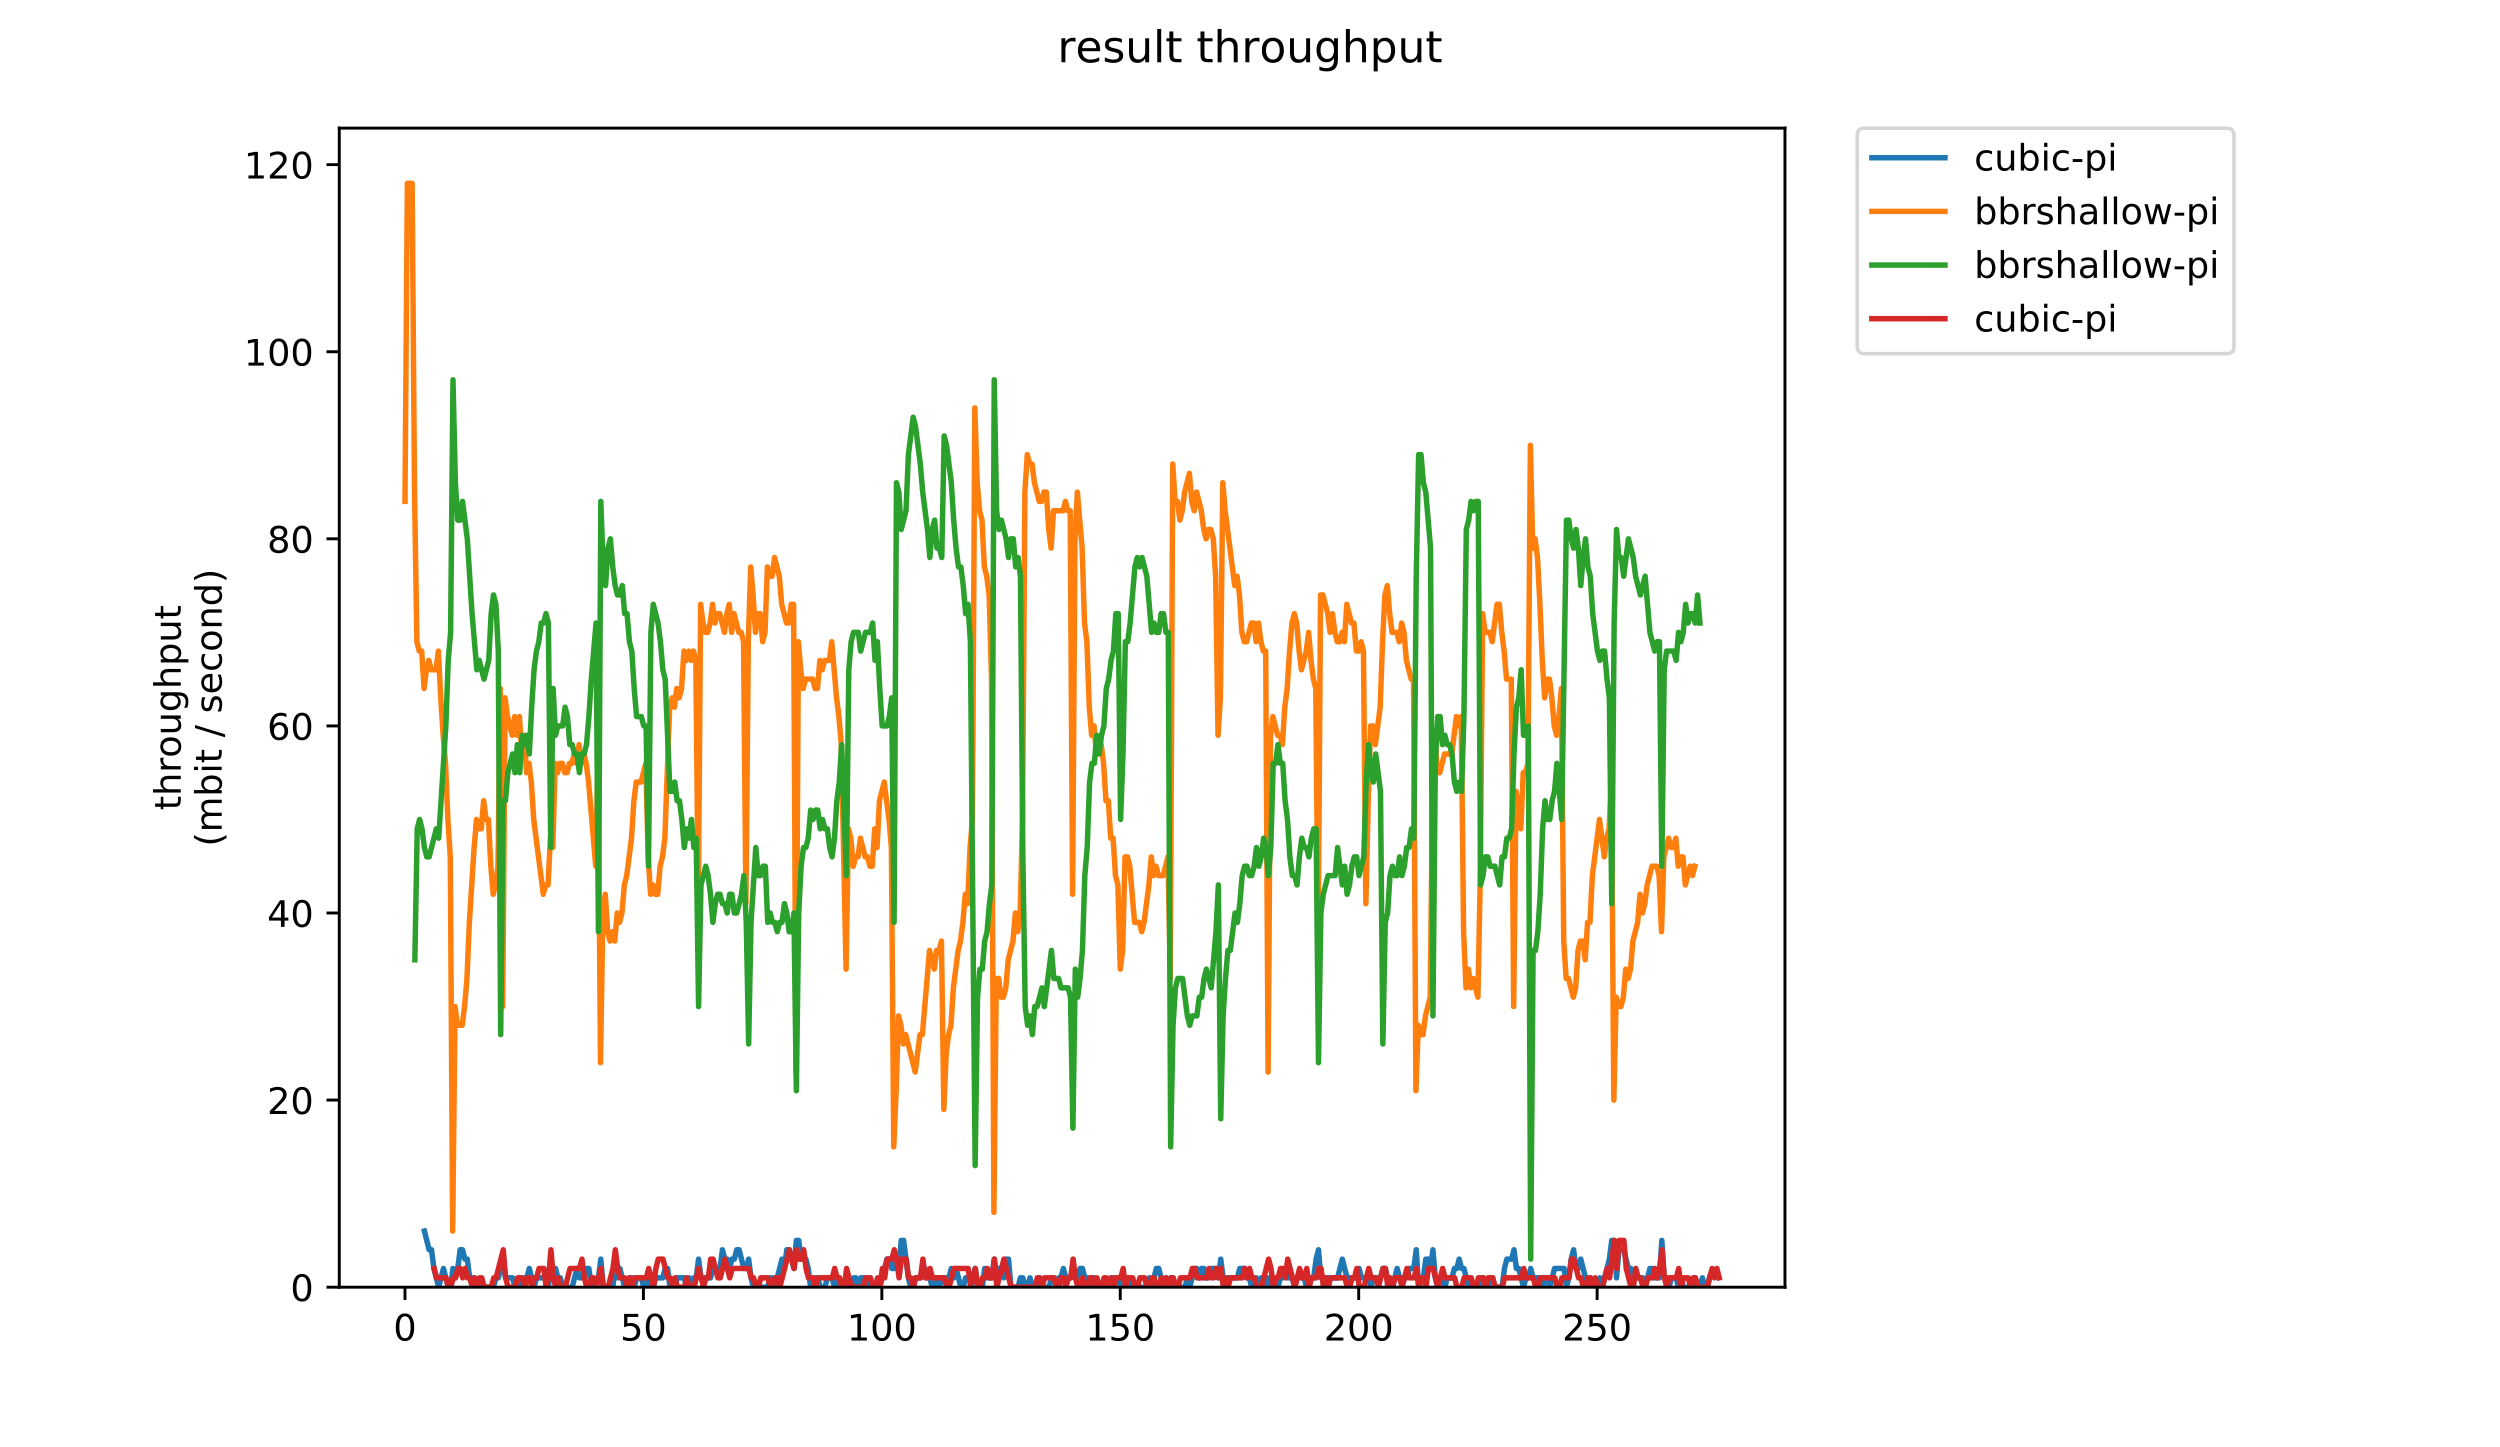 <?xml version="1.0" encoding="utf-8" standalone="no"?>
<!DOCTYPE svg PUBLIC "-//W3C//DTD SVG 1.1//EN"
  "http://www.w3.org/Graphics/SVG/1.1/DTD/svg11.dtd">
<!-- Created with matplotlib (https://matplotlib.org/) -->
<svg height="396pt" version="1.1" viewBox="0 0 684 396" width="684pt" xmlns="http://www.w3.org/2000/svg" xmlns:xlink="http://www.w3.org/1999/xlink">
 <defs>
  <style type="text/css">
*{stroke-linecap:butt;stroke-linejoin:round;}
  </style>
 </defs>
 <g id="figure_1">
  <g id="patch_1">
   <path d="M 0 396 
L 684 396 
L 684 0 
L 0 0 
z
" style="fill:#ffffff;"/>
  </g>
  <g id="axes_1">
   <g id="patch_2">
    <path d="M 92.824 352.174 
L 488.365 352.174 
L 488.365 35.062 
L 92.824 35.062 
z
" style="fill:#ffffff;"/>
   </g>
   <g id="matplotlib.axis_1">
    <g id="xtick_1">
     <g id="line2d_1">
      <defs>
       <path d="M 0 0 
L 0 3.5 
" id="meefd3a8f51" style="stroke:#000000;stroke-width:0.8;"/>
      </defs>
      <g>
       <use style="stroke:#000000;stroke-width:0.8;" x="110.803" xlink:href="#meefd3a8f51" y="352.174"/>
      </g>
     </g>
     <g id="text_1">
      <!-- 0 -->
      <defs>
       <path d="M 31.781 66.406 
Q 24.172 66.406 20.328 58.906 
Q 16.5 51.422 16.5 36.375 
Q 16.5 21.391 20.328 13.891 
Q 24.172 6.391 31.781 6.391 
Q 39.453 6.391 43.281 13.891 
Q 47.125 21.391 47.125 36.375 
Q 47.125 51.422 43.281 58.906 
Q 39.453 66.406 31.781 66.406 
z
M 31.781 74.219 
Q 44.047 74.219 50.516 64.516 
Q 56.984 54.828 56.984 36.375 
Q 56.984 17.969 50.516 8.266 
Q 44.047 -1.422 31.781 -1.422 
Q 19.531 -1.422 13.062 8.266 
Q 6.594 17.969 6.594 36.375 
Q 6.594 54.828 13.062 64.516 
Q 19.531 74.219 31.781 74.219 
z
" id="DejaVuSans-48"/>
      </defs>
      <g transform="translate(107.622 366.773)scale(0.1 -0.1)">
       <use xlink:href="#DejaVuSans-48"/>
      </g>
     </g>
    </g>
    <g id="xtick_2">
     <g id="line2d_2">
      <g>
       <use style="stroke:#000000;stroke-width:0.8;" x="176.037" xlink:href="#meefd3a8f51" y="352.174"/>
      </g>
     </g>
     <g id="text_2">
      <!-- 50 -->
      <defs>
       <path d="M 10.797 72.906 
L 49.516 72.906 
L 49.516 64.594 
L 19.828 64.594 
L 19.828 46.734 
Q 21.969 47.469 24.109 47.828 
Q 26.266 48.188 28.422 48.188 
Q 40.625 48.188 47.75 41.5 
Q 54.891 34.812 54.891 23.391 
Q 54.891 11.625 47.562 5.094 
Q 40.234 -1.422 26.906 -1.422 
Q 22.312 -1.422 17.547 -0.641 
Q 12.797 0.141 7.719 1.703 
L 7.719 11.625 
Q 12.109 9.234 16.797 8.062 
Q 21.484 6.891 26.703 6.891 
Q 35.156 6.891 40.078 11.328 
Q 45.016 15.766 45.016 23.391 
Q 45.016 31 40.078 35.438 
Q 35.156 39.891 26.703 39.891 
Q 22.75 39.891 18.812 39.016 
Q 14.891 38.141 10.797 36.281 
z
" id="DejaVuSans-53"/>
      </defs>
      <g transform="translate(169.675 366.773)scale(0.1 -0.1)">
       <use xlink:href="#DejaVuSans-53"/>
       <use x="63.623" xlink:href="#DejaVuSans-48"/>
      </g>
     </g>
    </g>
    <g id="xtick_3">
     <g id="line2d_3">
      <g>
       <use style="stroke:#000000;stroke-width:0.8;" x="241.271" xlink:href="#meefd3a8f51" y="352.174"/>
      </g>
     </g>
     <g id="text_3">
      <!-- 100 -->
      <defs>
       <path d="M 12.406 8.297 
L 28.516 8.297 
L 28.516 63.922 
L 10.984 60.406 
L 10.984 69.391 
L 28.422 72.906 
L 38.281 72.906 
L 38.281 8.297 
L 54.391 8.297 
L 54.391 0 
L 12.406 0 
z
" id="DejaVuSans-49"/>
      </defs>
      <g transform="translate(231.727 366.773)scale(0.1 -0.1)">
       <use xlink:href="#DejaVuSans-49"/>
       <use x="63.623" xlink:href="#DejaVuSans-48"/>
       <use x="127.246" xlink:href="#DejaVuSans-48"/>
      </g>
     </g>
    </g>
    <g id="xtick_4">
     <g id="line2d_4">
      <g>
       <use style="stroke:#000000;stroke-width:0.8;" x="306.505" xlink:href="#meefd3a8f51" y="352.174"/>
      </g>
     </g>
     <g id="text_4">
      <!-- 150 -->
      <g transform="translate(296.961 366.773)scale(0.1 -0.1)">
       <use xlink:href="#DejaVuSans-49"/>
       <use x="63.623" xlink:href="#DejaVuSans-53"/>
       <use x="127.246" xlink:href="#DejaVuSans-48"/>
      </g>
     </g>
    </g>
    <g id="xtick_5">
     <g id="line2d_5">
      <g>
       <use style="stroke:#000000;stroke-width:0.8;" x="371.739" xlink:href="#meefd3a8f51" y="352.174"/>
      </g>
     </g>
     <g id="text_5">
      <!-- 200 -->
      <defs>
       <path d="M 19.188 8.297 
L 53.609 8.297 
L 53.609 0 
L 7.328 0 
L 7.328 8.297 
Q 12.938 14.109 22.625 23.891 
Q 32.328 33.688 34.812 36.531 
Q 39.547 41.844 41.422 45.531 
Q 43.312 49.219 43.312 52.781 
Q 43.312 58.594 39.234 62.25 
Q 35.156 65.922 28.609 65.922 
Q 23.969 65.922 18.812 64.312 
Q 13.672 62.703 7.812 59.422 
L 7.812 69.391 
Q 13.766 71.781 18.938 73 
Q 24.125 74.219 28.422 74.219 
Q 39.75 74.219 46.484 68.547 
Q 53.219 62.891 53.219 53.422 
Q 53.219 48.922 51.531 44.891 
Q 49.859 40.875 45.406 35.406 
Q 44.188 33.984 37.641 27.219 
Q 31.109 20.453 19.188 8.297 
z
" id="DejaVuSans-50"/>
      </defs>
      <g transform="translate(362.195 366.773)scale(0.1 -0.1)">
       <use xlink:href="#DejaVuSans-50"/>
       <use x="63.623" xlink:href="#DejaVuSans-48"/>
       <use x="127.246" xlink:href="#DejaVuSans-48"/>
      </g>
     </g>
    </g>
    <g id="xtick_6">
     <g id="line2d_6">
      <g>
       <use style="stroke:#000000;stroke-width:0.8;" x="436.973" xlink:href="#meefd3a8f51" y="352.174"/>
      </g>
     </g>
     <g id="text_6">
      <!-- 250 -->
      <g transform="translate(427.43 366.773)scale(0.1 -0.1)">
       <use xlink:href="#DejaVuSans-50"/>
       <use x="63.623" xlink:href="#DejaVuSans-53"/>
       <use x="127.246" xlink:href="#DejaVuSans-48"/>
      </g>
     </g>
    </g>
   </g>
   <g id="matplotlib.axis_2">
    <g id="ytick_1">
     <g id="line2d_7">
      <defs>
       <path d="M 0 0 
L -3.5 0 
" id="m63b29eaf2a" style="stroke:#000000;stroke-width:0.8;"/>
      </defs>
      <g>
       <use style="stroke:#000000;stroke-width:0.8;" x="92.824" xlink:href="#m63b29eaf2a" y="352.174"/>
      </g>
     </g>
     <g id="text_7">
      <!-- 0 -->
      <g transform="translate(79.461 355.973)scale(0.1 -0.1)">
       <use xlink:href="#DejaVuSans-48"/>
      </g>
     </g>
    </g>
    <g id="ytick_2">
     <g id="line2d_8">
      <g>
       <use style="stroke:#000000;stroke-width:0.8;" x="92.824" xlink:href="#m63b29eaf2a" y="300.986"/>
      </g>
     </g>
     <g id="text_8">
      <!-- 20 -->
      <g transform="translate(73.099 304.785)scale(0.1 -0.1)">
       <use xlink:href="#DejaVuSans-50"/>
       <use x="63.623" xlink:href="#DejaVuSans-48"/>
      </g>
     </g>
    </g>
    <g id="ytick_3">
     <g id="line2d_9">
      <g>
       <use style="stroke:#000000;stroke-width:0.8;" x="92.824" xlink:href="#m63b29eaf2a" y="249.798"/>
      </g>
     </g>
     <g id="text_9">
      <!-- 40 -->
      <defs>
       <path d="M 37.797 64.312 
L 12.891 25.391 
L 37.797 25.391 
z
M 35.203 72.906 
L 47.609 72.906 
L 47.609 25.391 
L 58.016 25.391 
L 58.016 17.188 
L 47.609 17.188 
L 47.609 0 
L 37.797 0 
L 37.797 17.188 
L 4.891 17.188 
L 4.891 26.703 
z
" id="DejaVuSans-52"/>
      </defs>
      <g transform="translate(73.099 253.597)scale(0.1 -0.1)">
       <use xlink:href="#DejaVuSans-52"/>
       <use x="63.623" xlink:href="#DejaVuSans-48"/>
      </g>
     </g>
    </g>
    <g id="ytick_4">
     <g id="line2d_10">
      <g>
       <use style="stroke:#000000;stroke-width:0.8;" x="92.824" xlink:href="#m63b29eaf2a" y="198.609"/>
      </g>
     </g>
     <g id="text_10">
      <!-- 60 -->
      <defs>
       <path d="M 33.016 40.375 
Q 26.375 40.375 22.484 35.828 
Q 18.609 31.297 18.609 23.391 
Q 18.609 15.531 22.484 10.953 
Q 26.375 6.391 33.016 6.391 
Q 39.656 6.391 43.531 10.953 
Q 47.406 15.531 47.406 23.391 
Q 47.406 31.297 43.531 35.828 
Q 39.656 40.375 33.016 40.375 
z
M 52.594 71.297 
L 52.594 62.312 
Q 48.875 64.062 45.094 64.984 
Q 41.312 65.922 37.594 65.922 
Q 27.828 65.922 22.672 59.328 
Q 17.531 52.734 16.797 39.406 
Q 19.672 43.656 24.016 45.922 
Q 28.375 48.188 33.594 48.188 
Q 44.578 48.188 50.953 41.516 
Q 57.328 34.859 57.328 23.391 
Q 57.328 12.156 50.688 5.359 
Q 44.047 -1.422 33.016 -1.422 
Q 20.359 -1.422 13.672 8.266 
Q 6.984 17.969 6.984 36.375 
Q 6.984 53.656 15.188 63.938 
Q 23.391 74.219 37.203 74.219 
Q 40.922 74.219 44.703 73.484 
Q 48.484 72.75 52.594 71.297 
z
" id="DejaVuSans-54"/>
      </defs>
      <g transform="translate(73.099 202.408)scale(0.1 -0.1)">
       <use xlink:href="#DejaVuSans-54"/>
       <use x="63.623" xlink:href="#DejaVuSans-48"/>
      </g>
     </g>
    </g>
    <g id="ytick_5">
     <g id="line2d_11">
      <g>
       <use style="stroke:#000000;stroke-width:0.8;" x="92.824" xlink:href="#m63b29eaf2a" y="147.421"/>
      </g>
     </g>
     <g id="text_11">
      <!-- 80 -->
      <defs>
       <path d="M 31.781 34.625 
Q 24.75 34.625 20.719 30.859 
Q 16.703 27.094 16.703 20.516 
Q 16.703 13.922 20.719 10.156 
Q 24.75 6.391 31.781 6.391 
Q 38.812 6.391 42.859 10.172 
Q 46.922 13.969 46.922 20.516 
Q 46.922 27.094 42.891 30.859 
Q 38.875 34.625 31.781 34.625 
z
M 21.922 38.812 
Q 15.578 40.375 12.031 44.719 
Q 8.5 49.078 8.5 55.328 
Q 8.5 64.062 14.719 69.141 
Q 20.953 74.219 31.781 74.219 
Q 42.672 74.219 48.875 69.141 
Q 55.078 64.062 55.078 55.328 
Q 55.078 49.078 51.531 44.719 
Q 48 40.375 41.703 38.812 
Q 48.828 37.156 52.797 32.312 
Q 56.781 27.484 56.781 20.516 
Q 56.781 9.906 50.312 4.234 
Q 43.844 -1.422 31.781 -1.422 
Q 19.734 -1.422 13.25 4.234 
Q 6.781 9.906 6.781 20.516 
Q 6.781 27.484 10.781 32.312 
Q 14.797 37.156 21.922 38.812 
z
M 18.312 54.391 
Q 18.312 48.734 21.844 45.562 
Q 25.391 42.391 31.781 42.391 
Q 38.141 42.391 41.719 45.562 
Q 45.312 48.734 45.312 54.391 
Q 45.312 60.062 41.719 63.234 
Q 38.141 66.406 31.781 66.406 
Q 25.391 66.406 21.844 63.234 
Q 18.312 60.062 18.312 54.391 
z
" id="DejaVuSans-56"/>
      </defs>
      <g transform="translate(73.099 151.22)scale(0.1 -0.1)">
       <use xlink:href="#DejaVuSans-56"/>
       <use x="63.623" xlink:href="#DejaVuSans-48"/>
      </g>
     </g>
    </g>
    <g id="ytick_6">
     <g id="line2d_12">
      <g>
       <use style="stroke:#000000;stroke-width:0.8;" x="92.824" xlink:href="#m63b29eaf2a" y="96.233"/>
      </g>
     </g>
     <g id="text_12">
      <!-- 100 -->
      <g transform="translate(66.736 100.032)scale(0.1 -0.1)">
       <use xlink:href="#DejaVuSans-49"/>
       <use x="63.623" xlink:href="#DejaVuSans-48"/>
       <use x="127.246" xlink:href="#DejaVuSans-48"/>
      </g>
     </g>
    </g>
    <g id="ytick_7">
     <g id="line2d_13">
      <g>
       <use style="stroke:#000000;stroke-width:0.8;" x="92.824" xlink:href="#m63b29eaf2a" y="45.044"/>
      </g>
     </g>
     <g id="text_13">
      <!-- 120 -->
      <g transform="translate(66.736 48.843)scale(0.1 -0.1)">
       <use xlink:href="#DejaVuSans-49"/>
       <use x="63.623" xlink:href="#DejaVuSans-50"/>
       <use x="127.246" xlink:href="#DejaVuSans-48"/>
      </g>
     </g>
    </g>
    <g id="text_14">
     <!-- throughput -->
     <defs>
      <path d="M 18.312 70.219 
L 18.312 54.688 
L 36.812 54.688 
L 36.812 47.703 
L 18.312 47.703 
L 18.312 18.016 
Q 18.312 11.328 20.141 9.422 
Q 21.969 7.516 27.594 7.516 
L 36.812 7.516 
L 36.812 0 
L 27.594 0 
Q 17.188 0 13.234 3.875 
Q 9.281 7.766 9.281 18.016 
L 9.281 47.703 
L 2.688 47.703 
L 2.688 54.688 
L 9.281 54.688 
L 9.281 70.219 
z
" id="DejaVuSans-116"/>
      <path d="M 54.891 33.016 
L 54.891 0 
L 45.906 0 
L 45.906 32.719 
Q 45.906 40.484 42.875 44.328 
Q 39.844 48.188 33.797 48.188 
Q 26.516 48.188 22.312 43.547 
Q 18.109 38.922 18.109 30.906 
L 18.109 0 
L 9.078 0 
L 9.078 75.984 
L 18.109 75.984 
L 18.109 46.188 
Q 21.344 51.125 25.703 53.562 
Q 30.078 56 35.797 56 
Q 45.219 56 50.047 50.172 
Q 54.891 44.344 54.891 33.016 
z
" id="DejaVuSans-104"/>
      <path d="M 41.109 46.297 
Q 39.594 47.172 37.812 47.578 
Q 36.031 48 33.891 48 
Q 26.266 48 22.188 43.047 
Q 18.109 38.094 18.109 28.812 
L 18.109 0 
L 9.078 0 
L 9.078 54.688 
L 18.109 54.688 
L 18.109 46.188 
Q 20.953 51.172 25.484 53.578 
Q 30.031 56 36.531 56 
Q 37.453 56 38.578 55.875 
Q 39.703 55.766 41.062 55.516 
z
" id="DejaVuSans-114"/>
      <path d="M 30.609 48.391 
Q 23.391 48.391 19.188 42.75 
Q 14.984 37.109 14.984 27.297 
Q 14.984 17.484 19.156 11.844 
Q 23.344 6.203 30.609 6.203 
Q 37.797 6.203 41.984 11.859 
Q 46.188 17.531 46.188 27.297 
Q 46.188 37.016 41.984 42.703 
Q 37.797 48.391 30.609 48.391 
z
M 30.609 56 
Q 42.328 56 49.016 48.375 
Q 55.719 40.766 55.719 27.297 
Q 55.719 13.875 49.016 6.219 
Q 42.328 -1.422 30.609 -1.422 
Q 18.844 -1.422 12.172 6.219 
Q 5.516 13.875 5.516 27.297 
Q 5.516 40.766 12.172 48.375 
Q 18.844 56 30.609 56 
z
" id="DejaVuSans-111"/>
      <path d="M 8.5 21.578 
L 8.5 54.688 
L 17.484 54.688 
L 17.484 21.922 
Q 17.484 14.156 20.5 10.266 
Q 23.531 6.391 29.594 6.391 
Q 36.859 6.391 41.078 11.031 
Q 45.312 15.672 45.312 23.688 
L 45.312 54.688 
L 54.297 54.688 
L 54.297 0 
L 45.312 0 
L 45.312 8.406 
Q 42.047 3.422 37.719 1 
Q 33.406 -1.422 27.688 -1.422 
Q 18.266 -1.422 13.375 4.438 
Q 8.5 10.297 8.5 21.578 
z
M 31.109 56 
z
" id="DejaVuSans-117"/>
      <path d="M 45.406 27.984 
Q 45.406 37.75 41.375 43.109 
Q 37.359 48.484 30.078 48.484 
Q 22.859 48.484 18.828 43.109 
Q 14.797 37.75 14.797 27.984 
Q 14.797 18.266 18.828 12.891 
Q 22.859 7.516 30.078 7.516 
Q 37.359 7.516 41.375 12.891 
Q 45.406 18.266 45.406 27.984 
z
M 54.391 6.781 
Q 54.391 -7.172 48.188 -13.984 
Q 42 -20.797 29.203 -20.797 
Q 24.469 -20.797 20.266 -20.094 
Q 16.062 -19.391 12.109 -17.922 
L 12.109 -9.188 
Q 16.062 -11.328 19.922 -12.344 
Q 23.781 -13.375 27.781 -13.375 
Q 36.625 -13.375 41.016 -8.766 
Q 45.406 -4.156 45.406 5.172 
L 45.406 9.625 
Q 42.625 4.781 38.281 2.391 
Q 33.938 0 27.875 0 
Q 17.828 0 11.672 7.656 
Q 5.516 15.328 5.516 27.984 
Q 5.516 40.672 11.672 48.328 
Q 17.828 56 27.875 56 
Q 33.938 56 38.281 53.609 
Q 42.625 51.219 45.406 46.391 
L 45.406 54.688 
L 54.391 54.688 
z
" id="DejaVuSans-103"/>
      <path d="M 18.109 8.203 
L 18.109 -20.797 
L 9.078 -20.797 
L 9.078 54.688 
L 18.109 54.688 
L 18.109 46.391 
Q 20.953 51.266 25.266 53.625 
Q 29.594 56 35.594 56 
Q 45.562 56 51.781 48.094 
Q 58.016 40.188 58.016 27.297 
Q 58.016 14.406 51.781 6.484 
Q 45.562 -1.422 35.594 -1.422 
Q 29.594 -1.422 25.266 0.953 
Q 20.953 3.328 18.109 8.203 
z
M 48.688 27.297 
Q 48.688 37.203 44.609 42.844 
Q 40.531 48.484 33.406 48.484 
Q 26.266 48.484 22.188 42.844 
Q 18.109 37.203 18.109 27.297 
Q 18.109 17.391 22.188 11.75 
Q 26.266 6.109 33.406 6.109 
Q 40.531 6.109 44.609 11.75 
Q 48.688 17.391 48.688 27.297 
z
" id="DejaVuSans-112"/>
     </defs>
     <g transform="translate(49.459 221.675)rotate(-90)scale(0.1 -0.1)">
      <use xlink:href="#DejaVuSans-116"/>
      <use x="39.209" xlink:href="#DejaVuSans-104"/>
      <use x="102.588" xlink:href="#DejaVuSans-114"/>
      <use x="143.67" xlink:href="#DejaVuSans-111"/>
      <use x="204.852" xlink:href="#DejaVuSans-117"/>
      <use x="268.23" xlink:href="#DejaVuSans-103"/>
      <use x="331.707" xlink:href="#DejaVuSans-104"/>
      <use x="395.086" xlink:href="#DejaVuSans-112"/>
      <use x="458.562" xlink:href="#DejaVuSans-117"/>
      <use x="521.941" xlink:href="#DejaVuSans-116"/>
     </g>
     <!-- (mbit / second) -->
     <defs>
      <path d="M 31 75.875 
Q 24.469 64.656 21.281 53.656 
Q 18.109 42.672 18.109 31.391 
Q 18.109 20.125 21.312 9.062 
Q 24.516 -2 31 -13.188 
L 23.188 -13.188 
Q 15.875 -1.703 12.234 9.375 
Q 8.594 20.453 8.594 31.391 
Q 8.594 42.281 12.203 53.312 
Q 15.828 64.359 23.188 75.875 
z
" id="DejaVuSans-40"/>
      <path d="M 52 44.188 
Q 55.375 50.25 60.062 53.125 
Q 64.75 56 71.094 56 
Q 79.641 56 84.281 50.016 
Q 88.922 44.047 88.922 33.016 
L 88.922 0 
L 79.891 0 
L 79.891 32.719 
Q 79.891 40.578 77.094 44.375 
Q 74.312 48.188 68.609 48.188 
Q 61.625 48.188 57.562 43.547 
Q 53.516 38.922 53.516 30.906 
L 53.516 0 
L 44.484 0 
L 44.484 32.719 
Q 44.484 40.625 41.703 44.406 
Q 38.922 48.188 33.109 48.188 
Q 26.219 48.188 22.156 43.531 
Q 18.109 38.875 18.109 30.906 
L 18.109 0 
L 9.078 0 
L 9.078 54.688 
L 18.109 54.688 
L 18.109 46.188 
Q 21.188 51.219 25.484 53.609 
Q 29.781 56 35.688 56 
Q 41.656 56 45.828 52.969 
Q 50 49.953 52 44.188 
z
" id="DejaVuSans-109"/>
      <path d="M 48.688 27.297 
Q 48.688 37.203 44.609 42.844 
Q 40.531 48.484 33.406 48.484 
Q 26.266 48.484 22.188 42.844 
Q 18.109 37.203 18.109 27.297 
Q 18.109 17.391 22.188 11.75 
Q 26.266 6.109 33.406 6.109 
Q 40.531 6.109 44.609 11.75 
Q 48.688 17.391 48.688 27.297 
z
M 18.109 46.391 
Q 20.953 51.266 25.266 53.625 
Q 29.594 56 35.594 56 
Q 45.562 56 51.781 48.094 
Q 58.016 40.188 58.016 27.297 
Q 58.016 14.406 51.781 6.484 
Q 45.562 -1.422 35.594 -1.422 
Q 29.594 -1.422 25.266 0.953 
Q 20.953 3.328 18.109 8.203 
L 18.109 0 
L 9.078 0 
L 9.078 75.984 
L 18.109 75.984 
z
" id="DejaVuSans-98"/>
      <path d="M 9.422 54.688 
L 18.406 54.688 
L 18.406 0 
L 9.422 0 
z
M 9.422 75.984 
L 18.406 75.984 
L 18.406 64.594 
L 9.422 64.594 
z
" id="DejaVuSans-105"/>
      <path id="DejaVuSans-32"/>
      <path d="M 25.391 72.906 
L 33.688 72.906 
L 8.297 -9.281 
L 0 -9.281 
z
" id="DejaVuSans-47"/>
      <path d="M 44.281 53.078 
L 44.281 44.578 
Q 40.484 46.531 36.375 47.5 
Q 32.281 48.484 27.875 48.484 
Q 21.188 48.484 17.844 46.438 
Q 14.5 44.391 14.5 40.281 
Q 14.5 37.156 16.891 35.375 
Q 19.281 33.594 26.516 31.984 
L 29.594 31.297 
Q 39.156 29.25 43.188 25.516 
Q 47.219 21.781 47.219 15.094 
Q 47.219 7.469 41.188 3.016 
Q 35.156 -1.422 24.609 -1.422 
Q 20.219 -1.422 15.453 -0.562 
Q 10.688 0.297 5.422 2 
L 5.422 11.281 
Q 10.406 8.688 15.234 7.391 
Q 20.062 6.109 24.812 6.109 
Q 31.156 6.109 34.562 8.281 
Q 37.984 10.453 37.984 14.406 
Q 37.984 18.062 35.516 20.016 
Q 33.062 21.969 24.703 23.781 
L 21.578 24.516 
Q 13.234 26.266 9.516 29.906 
Q 5.812 33.547 5.812 39.891 
Q 5.812 47.609 11.281 51.797 
Q 16.75 56 26.812 56 
Q 31.781 56 36.172 55.266 
Q 40.578 54.547 44.281 53.078 
z
" id="DejaVuSans-115"/>
      <path d="M 56.203 29.594 
L 56.203 25.203 
L 14.891 25.203 
Q 15.484 15.922 20.484 11.062 
Q 25.484 6.203 34.422 6.203 
Q 39.594 6.203 44.453 7.469 
Q 49.312 8.734 54.109 11.281 
L 54.109 2.781 
Q 49.266 0.734 44.188 -0.344 
Q 39.109 -1.422 33.891 -1.422 
Q 20.797 -1.422 13.156 6.188 
Q 5.516 13.812 5.516 26.812 
Q 5.516 40.234 12.766 48.109 
Q 20.016 56 32.328 56 
Q 43.359 56 49.781 48.891 
Q 56.203 41.797 56.203 29.594 
z
M 47.219 32.234 
Q 47.125 39.594 43.094 43.984 
Q 39.062 48.391 32.422 48.391 
Q 24.906 48.391 20.391 44.141 
Q 15.875 39.891 15.188 32.172 
z
" id="DejaVuSans-101"/>
      <path d="M 48.781 52.594 
L 48.781 44.188 
Q 44.969 46.297 41.141 47.344 
Q 37.312 48.391 33.406 48.391 
Q 24.656 48.391 19.812 42.844 
Q 14.984 37.312 14.984 27.297 
Q 14.984 17.281 19.812 11.734 
Q 24.656 6.203 33.406 6.203 
Q 37.312 6.203 41.141 7.25 
Q 44.969 8.297 48.781 10.406 
L 48.781 2.094 
Q 45.016 0.344 40.984 -0.531 
Q 36.969 -1.422 32.422 -1.422 
Q 20.062 -1.422 12.781 6.344 
Q 5.516 14.109 5.516 27.297 
Q 5.516 40.672 12.859 48.328 
Q 20.219 56 33.016 56 
Q 37.156 56 41.109 55.141 
Q 45.062 54.297 48.781 52.594 
z
" id="DejaVuSans-99"/>
      <path d="M 54.891 33.016 
L 54.891 0 
L 45.906 0 
L 45.906 32.719 
Q 45.906 40.484 42.875 44.328 
Q 39.844 48.188 33.797 48.188 
Q 26.516 48.188 22.312 43.547 
Q 18.109 38.922 18.109 30.906 
L 18.109 0 
L 9.078 0 
L 9.078 54.688 
L 18.109 54.688 
L 18.109 46.188 
Q 21.344 51.125 25.703 53.562 
Q 30.078 56 35.797 56 
Q 45.219 56 50.047 50.172 
Q 54.891 44.344 54.891 33.016 
z
" id="DejaVuSans-110"/>
      <path d="M 45.406 46.391 
L 45.406 75.984 
L 54.391 75.984 
L 54.391 0 
L 45.406 0 
L 45.406 8.203 
Q 42.578 3.328 38.25 0.953 
Q 33.938 -1.422 27.875 -1.422 
Q 17.969 -1.422 11.734 6.484 
Q 5.516 14.406 5.516 27.297 
Q 5.516 40.188 11.734 48.094 
Q 17.969 56 27.875 56 
Q 33.938 56 38.25 53.625 
Q 42.578 51.266 45.406 46.391 
z
M 14.797 27.297 
Q 14.797 17.391 18.875 11.75 
Q 22.953 6.109 30.078 6.109 
Q 37.203 6.109 41.297 11.75 
Q 45.406 17.391 45.406 27.297 
Q 45.406 37.203 41.297 42.844 
Q 37.203 48.484 30.078 48.484 
Q 22.953 48.484 18.875 42.844 
Q 14.797 37.203 14.797 27.297 
z
" id="DejaVuSans-100"/>
      <path d="M 8.016 75.875 
L 15.828 75.875 
Q 23.141 64.359 26.781 53.312 
Q 30.422 42.281 30.422 31.391 
Q 30.422 20.453 26.781 9.375 
Q 23.141 -1.703 15.828 -13.188 
L 8.016 -13.188 
Q 14.5 -2 17.703 9.062 
Q 20.906 20.125 20.906 31.391 
Q 20.906 42.672 17.703 53.656 
Q 14.5 64.656 8.016 75.875 
z
" id="DejaVuSans-41"/>
     </defs>
     <g transform="translate(60.657 231.609)rotate(-90)scale(0.1 -0.1)">
      <use xlink:href="#DejaVuSans-40"/>
      <use x="39.014" xlink:href="#DejaVuSans-109"/>
      <use x="136.426" xlink:href="#DejaVuSans-98"/>
      <use x="199.902" xlink:href="#DejaVuSans-105"/>
      <use x="227.686" xlink:href="#DejaVuSans-116"/>
      <use x="266.895" xlink:href="#DejaVuSans-32"/>
      <use x="298.682" xlink:href="#DejaVuSans-47"/>
      <use x="332.373" xlink:href="#DejaVuSans-32"/>
      <use x="364.16" xlink:href="#DejaVuSans-115"/>
      <use x="416.26" xlink:href="#DejaVuSans-101"/>
      <use x="477.783" xlink:href="#DejaVuSans-99"/>
      <use x="532.764" xlink:href="#DejaVuSans-111"/>
      <use x="593.945" xlink:href="#DejaVuSans-110"/>
      <use x="657.324" xlink:href="#DejaVuSans-100"/>
      <use x="720.801" xlink:href="#DejaVuSans-41"/>
     </g>
    </g>
   </g>
   <g id="line2d_14">
    <path clip-path="url(#pb314422c73)" d="M 116.108 336.818 
L 117.413 341.937 
L 118.065 341.937 
L 118.717 347.055 
L 120.022 352.174 
L 121.327 347.055 
L 122.631 352.174 
L 123.284 352.174 
L 123.936 347.055 
L 124.588 349.615 
L 125.241 347.055 
L 125.893 341.937 
L 126.545 341.937 
L 127.198 344.496 
L 127.85 344.496 
L 128.502 349.615 
L 129.807 349.615 
L 130.459 352.174 
L 135.026 352.174 
L 135.678 349.615 
L 136.33 349.615 
L 137.635 344.496 
L 138.287 349.615 
L 140.244 349.615 
L 140.897 352.174 
L 141.549 352.174 
L 142.202 349.615 
L 142.854 352.174 
L 143.506 349.615 
L 144.159 349.615 
L 144.811 347.055 
L 146.116 352.174 
L 146.768 349.615 
L 149.377 349.615 
L 150.03 352.174 
L 150.682 347.055 
L 151.987 347.055 
L 152.639 349.615 
L 153.291 349.615 
L 153.944 352.174 
L 156.553 352.174 
L 157.858 347.055 
L 158.51 349.615 
L 159.815 349.615 
L 160.467 347.055 
L 161.119 347.055 
L 161.772 352.174 
L 163.076 352.174 
L 163.729 349.615 
L 164.381 344.496 
L 165.033 352.174 
L 167.643 352.174 
L 168.295 347.055 
L 168.947 349.615 
L 169.6 347.055 
L 170.904 352.174 
L 171.557 352.174 
L 172.209 349.615 
L 172.862 349.615 
L 173.514 352.174 
L 174.166 349.615 
L 175.471 349.615 
L 176.123 352.174 
L 176.776 352.174 
L 177.428 349.615 
L 178.08 352.174 
L 178.733 352.174 
L 179.385 349.615 
L 181.342 349.615 
L 181.994 347.055 
L 182.647 347.055 
L 183.299 352.174 
L 184.604 352.174 
L 185.256 349.615 
L 187.213 349.615 
L 187.865 352.174 
L 188.518 349.615 
L 189.17 352.174 
L 189.822 349.615 
L 190.475 349.615 
L 191.127 344.496 
L 191.779 349.615 
L 194.389 349.615 
L 195.041 347.055 
L 196.998 347.055 
L 197.65 341.937 
L 198.303 344.496 
L 198.955 344.496 
L 199.607 347.055 
L 200.26 344.496 
L 200.912 344.496 
L 201.564 341.937 
L 202.217 341.937 
L 203.522 347.055 
L 204.174 347.055 
L 204.826 344.496 
L 205.479 349.615 
L 206.131 352.174 
L 210.045 352.174 
L 210.697 349.615 
L 211.35 349.615 
L 212.002 352.174 
L 213.959 344.496 
L 214.611 347.055 
L 215.264 341.937 
L 215.916 341.937 
L 217.221 347.055 
L 217.873 339.377 
L 218.525 339.377 
L 219.178 344.496 
L 220.482 344.496 
L 221.135 347.055 
L 221.787 352.174 
L 222.439 352.174 
L 223.092 349.615 
L 223.744 349.615 
L 224.396 352.174 
L 225.701 352.174 
L 226.353 349.615 
L 227.658 349.615 
L 228.31 352.174 
L 228.963 352.174 
L 229.615 349.615 
L 230.267 352.174 
L 230.92 352.174 
L 231.572 349.615 
L 232.224 352.174 
L 232.877 352.174 
L 233.529 349.615 
L 234.182 349.615 
L 234.834 352.174 
L 235.486 349.615 
L 236.791 349.615 
L 237.443 352.174 
L 238.096 349.615 
L 238.748 352.174 
L 240.705 352.174 
L 242.662 344.496 
L 243.314 344.496 
L 243.967 347.055 
L 244.619 347.055 
L 245.271 344.496 
L 245.924 347.055 
L 246.576 339.377 
L 247.228 339.377 
L 248.533 349.615 
L 249.185 352.174 
L 249.838 352.174 
L 250.49 349.615 
L 251.795 349.615 
L 252.447 347.055 
L 253.099 347.055 
L 253.752 349.615 
L 254.404 349.615 
L 255.056 352.174 
L 255.709 352.174 
L 256.361 349.615 
L 257.013 352.174 
L 257.666 349.615 
L 259.623 349.615 
L 260.275 347.055 
L 260.927 349.615 
L 261.58 347.055 
L 262.884 352.174 
L 263.537 352.174 
L 264.189 349.615 
L 266.146 349.615 
L 266.799 347.055 
L 267.451 352.174 
L 268.756 352.174 
L 269.408 347.055 
L 270.06 349.615 
L 271.365 349.615 
L 272.017 344.496 
L 272.67 349.615 
L 273.322 347.055 
L 273.974 347.055 
L 274.627 349.615 
L 275.279 344.496 
L 275.931 344.496 
L 276.584 352.174 
L 278.541 352.174 
L 279.193 349.615 
L 279.845 349.615 
L 280.498 352.174 
L 281.15 352.174 
L 281.802 349.615 
L 282.455 352.174 
L 283.759 352.174 
L 284.412 349.615 
L 285.064 352.174 
L 287.021 352.174 
L 287.673 349.615 
L 288.326 349.615 
L 288.978 352.174 
L 289.63 349.615 
L 290.283 349.615 
L 290.935 347.055 
L 291.587 349.615 
L 292.892 349.615 
L 293.544 347.055 
L 294.197 349.615 
L 294.849 349.615 
L 295.502 347.055 
L 296.154 347.055 
L 296.806 349.615 
L 297.459 349.615 
L 298.111 352.174 
L 298.763 349.615 
L 299.416 349.615 
L 300.068 352.174 
L 303.33 352.174 
L 303.982 349.615 
L 305.939 349.615 
L 306.591 352.174 
L 307.244 349.615 
L 308.548 349.615 
L 309.201 352.174 
L 313.767 352.174 
L 314.419 349.615 
L 315.072 352.174 
L 316.376 347.055 
L 317.029 347.055 
L 318.333 352.174 
L 318.986 349.615 
L 319.638 352.174 
L 320.29 349.615 
L 320.943 349.615 
L 321.595 352.174 
L 324.204 352.174 
L 324.857 349.615 
L 325.509 352.174 
L 326.814 347.055 
L 327.466 347.055 
L 328.119 349.615 
L 328.771 347.055 
L 329.423 347.055 
L 330.076 349.615 
L 330.728 349.615 
L 331.38 347.055 
L 332.685 347.055 
L 333.337 349.615 
L 333.99 344.496 
L 334.642 349.615 
L 335.294 352.174 
L 335.947 349.615 
L 338.556 349.615 
L 339.208 347.055 
L 340.513 347.055 
L 341.165 349.615 
L 341.818 349.615 
L 342.47 352.174 
L 343.122 352.174 
L 343.775 349.615 
L 344.427 352.174 
L 345.079 349.615 
L 345.732 352.174 
L 346.384 352.174 
L 347.036 349.615 
L 347.689 352.174 
L 349.646 352.174 
L 350.298 349.615 
L 350.95 349.615 
L 351.603 347.055 
L 352.255 349.615 
L 353.56 349.615 
L 354.212 352.174 
L 354.864 349.615 
L 356.822 349.615 
L 357.474 352.174 
L 358.126 349.615 
L 359.431 349.615 
L 360.083 344.496 
L 360.736 341.937 
L 361.388 349.615 
L 365.954 349.615 
L 367.259 344.496 
L 368.564 349.615 
L 371.173 349.615 
L 371.825 347.055 
L 372.478 349.615 
L 374.435 349.615 
L 375.087 352.174 
L 375.739 349.615 
L 377.696 349.615 
L 378.349 347.055 
L 379.001 347.055 
L 380.306 352.174 
L 380.958 352.174 
L 382.263 347.055 
L 382.915 349.615 
L 384.872 349.615 
L 385.524 347.055 
L 386.829 347.055 
L 387.482 341.937 
L 388.134 352.174 
L 388.786 349.615 
L 389.439 349.615 
L 390.091 344.496 
L 390.743 344.496 
L 391.396 347.055 
L 392.048 341.937 
L 392.7 349.615 
L 393.353 352.174 
L 394.005 349.615 
L 394.657 349.615 
L 395.31 352.174 
L 395.962 349.615 
L 397.267 349.615 
L 397.919 347.055 
L 398.571 347.055 
L 399.224 344.496 
L 399.876 347.055 
L 400.528 347.055 
L 401.833 352.174 
L 405.095 352.174 
L 405.747 349.615 
L 406.399 352.174 
L 407.052 352.174 
L 407.704 349.615 
L 408.356 349.615 
L 409.009 352.174 
L 410.966 352.174 
L 411.618 347.055 
L 412.27 344.496 
L 413.575 344.496 
L 414.227 341.937 
L 414.88 347.055 
L 415.532 347.055 
L 416.837 352.174 
L 417.489 349.615 
L 418.142 349.615 
L 418.794 347.055 
L 419.446 349.615 
L 421.403 349.615 
L 422.056 352.174 
L 422.708 349.615 
L 423.36 349.615 
L 424.013 352.174 
L 425.317 347.055 
L 427.927 347.055 
L 428.579 352.174 
L 429.231 349.615 
L 429.884 344.496 
L 430.536 341.937 
L 431.188 347.055 
L 431.841 347.055 
L 432.493 344.496 
L 434.45 352.174 
L 435.102 349.615 
L 435.755 352.174 
L 437.059 352.174 
L 437.712 349.615 
L 438.364 352.174 
L 440.321 344.496 
L 440.973 339.377 
L 441.626 339.377 
L 442.278 349.615 
L 442.93 341.937 
L 444.235 341.937 
L 445.54 347.055 
L 446.192 347.055 
L 446.844 349.615 
L 449.454 349.615 
L 450.106 352.174 
L 451.411 347.055 
L 452.063 347.055 
L 452.716 349.615 
L 454.02 349.615 
L 454.673 339.377 
L 455.325 349.615 
L 455.977 349.615 
L 456.63 352.174 
L 457.282 349.615 
L 458.587 349.615 
L 459.239 352.174 
L 459.891 349.615 
L 460.544 352.174 
L 463.153 352.174 
L 463.805 349.615 
L 464.458 352.174 
L 465.11 352.174 
L 465.762 349.615 
L 466.415 352.174 
L 467.067 352.174 
L 467.719 349.615 
L 467.719 349.615 
" style="fill:none;stroke:#1f77b4;stroke-linecap:square;stroke-width:1.5;"/>
   </g>
   <g id="line2d_15">
    <path clip-path="url(#pb314422c73)" d="M 110.803 137.183 
L 111.455 50.163 
L 112.76 50.163 
L 113.412 134.624 
L 114.065 175.574 
L 114.717 178.134 
L 115.369 178.134 
L 116.022 188.372 
L 116.674 183.253 
L 117.326 180.693 
L 117.979 183.253 
L 119.283 183.253 
L 119.936 178.134 
L 120.588 190.931 
L 121.241 201.169 
L 121.893 208.847 
L 122.545 224.203 
L 123.198 234.441 
L 123.85 336.818 
L 124.502 275.392 
L 125.155 280.511 
L 126.459 280.511 
L 127.112 275.392 
L 127.764 267.713 
L 128.416 252.357 
L 129.721 231.882 
L 130.373 224.203 
L 131.026 226.763 
L 131.678 226.763 
L 132.33 219.085 
L 132.983 224.203 
L 133.635 224.203 
L 134.287 237 
L 134.94 244.679 
L 135.592 242.119 
L 136.244 237 
L 136.897 188.372 
L 137.549 275.392 
L 138.201 190.931 
L 138.854 196.05 
L 140.158 201.169 
L 140.811 196.05 
L 141.463 201.169 
L 142.115 196.05 
L 142.768 206.287 
L 143.42 201.169 
L 144.072 211.406 
L 144.725 208.847 
L 145.377 213.966 
L 146.029 224.203 
L 148.639 244.679 
L 149.291 242.119 
L 149.943 242.119 
L 150.596 229.322 
L 151.248 231.882 
L 151.901 208.847 
L 152.553 211.406 
L 153.205 208.847 
L 153.858 208.847 
L 154.51 211.406 
L 155.162 211.406 
L 155.815 208.847 
L 156.467 208.847 
L 157.119 206.287 
L 157.772 208.847 
L 158.424 203.728 
L 159.076 208.847 
L 159.729 206.287 
L 160.381 208.847 
L 161.033 213.966 
L 162.99 237 
L 163.643 206.287 
L 164.295 290.748 
L 164.947 249.798 
L 165.6 244.679 
L 166.252 254.916 
L 166.904 257.476 
L 167.557 254.916 
L 168.209 257.476 
L 168.861 249.798 
L 169.514 252.357 
L 170.166 249.798 
L 170.818 242.119 
L 171.471 239.56 
L 172.775 229.322 
L 173.428 219.085 
L 174.08 213.966 
L 175.385 213.966 
L 176.689 208.847 
L 177.342 234.441 
L 177.994 244.679 
L 178.646 242.119 
L 179.299 244.679 
L 179.951 244.679 
L 180.603 237 
L 181.256 234.441 
L 181.908 229.322 
L 183.213 193.49 
L 183.865 190.931 
L 184.518 193.49 
L 185.17 188.372 
L 185.822 190.931 
L 186.475 188.372 
L 187.127 178.134 
L 187.779 180.693 
L 188.432 178.134 
L 189.084 180.693 
L 189.736 178.134 
L 190.389 180.693 
L 191.041 249.798 
L 191.693 165.337 
L 192.346 170.456 
L 192.998 173.015 
L 193.65 173.015 
L 194.303 170.456 
L 194.955 165.337 
L 195.607 170.456 
L 196.26 167.896 
L 196.912 167.896 
L 198.217 173.015 
L 198.869 167.896 
L 199.521 165.337 
L 200.174 173.015 
L 200.826 167.896 
L 202.131 173.015 
L 202.783 173.015 
L 203.435 175.574 
L 204.088 247.238 
L 204.74 175.574 
L 205.392 155.099 
L 206.045 162.777 
L 206.697 173.015 
L 207.349 167.896 
L 208.002 167.896 
L 208.654 175.574 
L 209.306 173.015 
L 209.959 155.099 
L 210.611 157.659 
L 211.263 157.659 
L 211.916 152.54 
L 213.221 157.659 
L 213.873 165.337 
L 215.178 170.456 
L 215.83 170.456 
L 216.482 165.337 
L 217.135 165.337 
L 217.787 293.308 
L 218.439 175.574 
L 219.092 183.253 
L 219.744 188.372 
L 220.396 185.812 
L 222.353 185.812 
L 223.006 188.372 
L 223.658 188.372 
L 224.31 180.693 
L 224.963 183.253 
L 225.615 180.693 
L 226.92 180.693 
L 227.572 175.574 
L 228.877 190.931 
L 229.529 196.05 
L 230.181 203.728 
L 231.486 265.154 
L 232.138 226.763 
L 232.791 229.322 
L 233.443 237 
L 234.095 234.441 
L 234.748 234.441 
L 235.4 229.322 
L 236.705 234.441 
L 237.357 234.441 
L 238.009 237 
L 238.662 237 
L 239.314 226.763 
L 239.966 231.882 
L 240.619 219.085 
L 241.923 213.966 
L 243.228 224.203 
L 243.881 231.882 
L 244.533 313.783 
L 245.185 298.426 
L 245.838 277.951 
L 246.49 280.511 
L 247.142 285.629 
L 247.795 283.07 
L 250.404 293.308 
L 251.709 283.07 
L 252.361 283.07 
L 254.318 260.035 
L 255.623 265.154 
L 256.275 260.035 
L 256.927 260.035 
L 257.58 257.476 
L 258.232 303.545 
L 258.884 288.189 
L 259.537 283.07 
L 260.189 280.511 
L 260.841 270.273 
L 262.146 260.035 
L 262.798 257.476 
L 263.451 252.357 
L 264.103 244.679 
L 264.755 247.238 
L 265.408 231.882 
L 266.06 224.203 
L 266.712 111.589 
L 267.365 132.064 
L 268.017 139.743 
L 268.669 142.302 
L 269.322 155.099 
L 269.974 157.659 
L 270.626 162.777 
L 271.279 185.812 
L 271.931 331.699 
L 272.583 267.713 
L 273.236 267.713 
L 273.888 272.832 
L 274.541 272.832 
L 275.193 270.273 
L 275.845 262.595 
L 277.15 257.476 
L 277.802 249.798 
L 278.455 254.916 
L 279.107 249.798 
L 279.759 224.203 
L 280.412 134.624 
L 281.064 124.386 
L 281.716 126.946 
L 282.369 126.946 
L 283.021 132.064 
L 284.326 137.183 
L 284.978 137.183 
L 285.63 134.624 
L 286.283 134.624 
L 286.935 144.861 
L 287.587 149.98 
L 288.24 139.743 
L 290.849 139.743 
L 291.501 137.183 
L 292.154 139.743 
L 292.806 139.743 
L 293.458 244.679 
L 294.111 147.421 
L 294.763 134.624 
L 296.068 149.98 
L 296.72 170.456 
L 297.372 175.574 
L 298.025 193.49 
L 298.677 201.169 
L 299.329 198.609 
L 299.982 206.287 
L 300.634 203.728 
L 301.286 203.728 
L 301.939 208.847 
L 302.591 219.085 
L 303.243 219.085 
L 303.896 229.322 
L 304.548 229.322 
L 305.201 239.56 
L 305.853 242.119 
L 306.505 265.154 
L 307.158 260.035 
L 307.81 234.441 
L 308.462 234.441 
L 309.115 237 
L 310.419 252.357 
L 311.724 252.357 
L 312.376 254.916 
L 313.029 252.357 
L 314.333 242.119 
L 314.986 234.441 
L 315.638 239.56 
L 316.29 237 
L 316.943 239.56 
L 318.247 239.56 
L 319.552 234.441 
L 320.204 267.713 
L 320.857 126.946 
L 321.509 137.183 
L 322.161 137.183 
L 322.814 142.302 
L 323.466 139.743 
L 324.118 134.624 
L 325.423 129.505 
L 326.075 137.183 
L 326.728 139.743 
L 327.38 134.624 
L 328.685 139.743 
L 329.337 144.861 
L 329.989 147.421 
L 330.642 144.861 
L 331.294 144.861 
L 331.946 147.421 
L 332.599 157.659 
L 333.251 201.169 
L 333.903 190.931 
L 334.556 132.064 
L 335.208 139.743 
L 337.818 160.218 
L 338.47 157.659 
L 339.122 162.777 
L 339.775 173.015 
L 340.427 175.574 
L 341.079 175.574 
L 342.384 170.456 
L 343.036 170.456 
L 343.689 175.574 
L 344.341 170.456 
L 344.993 175.574 
L 345.646 178.134 
L 346.298 178.134 
L 346.95 293.308 
L 347.603 201.169 
L 348.255 196.05 
L 349.56 201.169 
L 350.212 201.169 
L 350.864 203.728 
L 351.517 193.49 
L 352.169 188.372 
L 352.821 178.134 
L 353.474 170.456 
L 354.126 167.896 
L 354.778 170.456 
L 355.431 178.134 
L 356.083 183.253 
L 357.388 178.134 
L 358.04 173.015 
L 358.692 180.693 
L 359.345 185.812 
L 359.997 188.372 
L 360.649 260.035 
L 361.302 162.777 
L 361.954 162.777 
L 363.259 167.896 
L 363.911 173.015 
L 364.563 167.896 
L 365.216 173.015 
L 365.868 175.574 
L 366.521 175.574 
L 367.173 173.015 
L 367.825 175.574 
L 368.478 165.337 
L 369.782 170.456 
L 370.435 170.456 
L 371.087 178.134 
L 371.739 178.134 
L 372.392 175.574 
L 373.044 178.134 
L 373.696 247.238 
L 374.349 219.085 
L 375.001 198.609 
L 375.653 198.609 
L 376.306 203.728 
L 377.61 193.49 
L 378.263 175.574 
L 378.915 162.777 
L 379.567 160.218 
L 380.22 167.896 
L 380.872 173.015 
L 382.177 173.015 
L 382.829 175.574 
L 383.481 170.456 
L 384.134 173.015 
L 384.786 180.693 
L 386.091 185.812 
L 386.743 185.812 
L 387.395 298.426 
L 388.048 280.511 
L 388.7 283.07 
L 389.352 283.07 
L 390.005 277.951 
L 391.309 272.832 
L 391.962 213.966 
L 392.614 201.169 
L 393.266 211.406 
L 393.919 211.406 
L 395.223 206.287 
L 397.181 206.287 
L 398.485 196.05 
L 399.138 198.609 
L 399.79 196.05 
L 400.442 254.916 
L 401.095 270.273 
L 401.747 265.154 
L 402.399 270.273 
L 403.052 267.713 
L 404.356 272.832 
L 405.009 239.56 
L 405.661 167.896 
L 406.313 173.015 
L 407.618 173.015 
L 408.27 175.574 
L 409.575 165.337 
L 410.227 165.337 
L 410.88 173.015 
L 411.532 178.134 
L 412.184 185.812 
L 413.489 185.812 
L 414.141 275.392 
L 414.794 216.525 
L 416.098 226.763 
L 416.751 211.406 
L 417.403 211.406 
L 418.055 208.847 
L 418.708 121.827 
L 419.36 149.98 
L 420.012 147.421 
L 420.665 152.54 
L 421.317 165.337 
L 421.969 180.693 
L 422.622 190.931 
L 423.274 185.812 
L 423.926 185.812 
L 424.579 190.931 
L 425.231 198.609 
L 425.883 201.169 
L 426.536 196.05 
L 427.188 188.372 
L 427.841 257.476 
L 428.493 267.713 
L 429.145 267.713 
L 430.45 272.832 
L 431.102 270.273 
L 431.755 260.035 
L 432.407 257.476 
L 433.059 257.476 
L 433.712 262.595 
L 434.364 252.357 
L 435.016 252.357 
L 435.669 239.56 
L 437.626 224.203 
L 438.93 234.441 
L 439.583 229.322 
L 440.235 226.763 
L 440.887 213.966 
L 441.54 300.986 
L 442.192 272.832 
L 442.844 275.392 
L 443.497 275.392 
L 444.149 272.832 
L 444.801 265.154 
L 445.454 267.713 
L 446.106 265.154 
L 446.758 257.476 
L 448.063 252.357 
L 448.715 244.679 
L 449.368 249.798 
L 450.02 247.238 
L 450.672 242.119 
L 451.977 237 
L 453.282 237 
L 453.934 239.56 
L 454.586 254.916 
L 455.239 234.441 
L 456.543 229.322 
L 457.196 231.882 
L 457.848 231.882 
L 458.501 229.322 
L 459.153 237 
L 459.805 234.441 
L 460.458 234.441 
L 461.11 242.119 
L 462.415 237 
L 463.067 239.56 
L 463.719 237 
L 463.719 237 
" style="fill:none;stroke:#ff7f0e;stroke-linecap:square;stroke-width:1.5;"/>
   </g>
   <g id="line2d_16">
    <path clip-path="url(#pb314422c73)" d="M 113.501 262.595 
L 114.153 226.763 
L 114.806 224.203 
L 115.458 226.763 
L 116.111 231.882 
L 116.763 234.441 
L 117.415 234.441 
L 119.372 226.763 
L 120.025 229.322 
L 121.982 198.609 
L 122.634 180.693 
L 123.286 173.015 
L 123.939 103.911 
L 124.591 132.064 
L 125.243 142.302 
L 125.896 142.302 
L 126.548 137.183 
L 127.853 147.421 
L 129.157 167.896 
L 130.462 183.253 
L 131.114 180.693 
L 132.419 185.812 
L 133.724 180.693 
L 134.376 167.896 
L 135.028 162.777 
L 135.681 165.337 
L 136.333 178.134 
L 136.985 283.07 
L 137.638 219.085 
L 138.29 219.085 
L 138.942 211.406 
L 140.247 206.287 
L 140.899 211.406 
L 141.552 203.728 
L 142.204 211.406 
L 142.856 201.169 
L 143.509 203.728 
L 144.161 201.169 
L 144.813 206.287 
L 145.466 193.49 
L 146.118 183.253 
L 146.771 178.134 
L 147.423 175.574 
L 148.075 170.456 
L 148.728 170.456 
L 149.38 167.896 
L 150.032 170.456 
L 150.685 231.882 
L 151.337 188.372 
L 151.989 201.169 
L 152.642 198.609 
L 153.946 198.609 
L 154.599 193.49 
L 155.251 196.05 
L 155.903 203.728 
L 156.556 203.728 
L 157.208 206.287 
L 157.86 206.287 
L 158.513 211.406 
L 159.165 206.287 
L 159.817 206.287 
L 160.47 203.728 
L 161.122 196.05 
L 161.774 185.812 
L 163.079 170.456 
L 163.731 254.916 
L 164.384 137.183 
L 165.036 155.099 
L 165.688 160.218 
L 166.341 149.98 
L 166.993 147.421 
L 167.645 155.099 
L 168.298 160.218 
L 168.95 162.777 
L 169.602 162.777 
L 170.255 160.218 
L 170.907 167.896 
L 171.559 167.896 
L 172.212 175.574 
L 172.864 178.134 
L 173.516 188.372 
L 174.169 196.05 
L 175.473 196.05 
L 176.126 198.609 
L 176.778 198.609 
L 177.431 237 
L 178.083 173.015 
L 178.735 165.337 
L 180.04 170.456 
L 180.692 175.574 
L 181.345 183.253 
L 181.997 185.812 
L 183.302 216.525 
L 183.954 216.525 
L 184.606 213.966 
L 185.259 219.085 
L 185.911 219.085 
L 186.563 224.203 
L 187.216 231.882 
L 187.868 226.763 
L 188.52 229.322 
L 189.173 224.203 
L 189.825 231.882 
L 190.477 229.322 
L 191.13 275.392 
L 191.782 242.119 
L 193.087 237 
L 193.739 239.56 
L 194.391 244.679 
L 195.044 252.357 
L 195.696 247.238 
L 196.348 244.679 
L 197.001 244.679 
L 197.653 247.238 
L 198.305 247.238 
L 198.958 249.798 
L 199.61 244.679 
L 200.262 244.679 
L 200.915 249.798 
L 201.567 249.798 
L 202.872 244.679 
L 203.524 239.56 
L 204.176 252.357 
L 204.829 285.629 
L 205.481 252.357 
L 206.786 231.882 
L 207.438 239.56 
L 208.091 239.56 
L 208.743 237 
L 209.395 237 
L 210.048 252.357 
L 210.7 249.798 
L 211.352 252.357 
L 212.005 252.357 
L 212.657 254.916 
L 213.309 252.357 
L 213.962 252.357 
L 214.614 247.238 
L 215.266 249.798 
L 215.919 254.916 
L 216.571 254.916 
L 217.223 249.798 
L 217.876 298.426 
L 218.528 249.798 
L 219.18 237 
L 219.833 231.882 
L 220.485 231.882 
L 221.137 229.322 
L 221.79 221.644 
L 222.442 224.203 
L 223.094 221.644 
L 223.747 221.644 
L 224.399 226.763 
L 225.051 224.203 
L 225.704 226.763 
L 226.356 226.763 
L 227.008 231.882 
L 227.661 234.441 
L 228.313 229.322 
L 228.965 219.085 
L 229.618 213.966 
L 230.27 203.728 
L 231.575 239.56 
L 232.227 183.253 
L 232.879 175.574 
L 233.532 173.015 
L 234.836 173.015 
L 235.489 178.134 
L 236.793 173.015 
L 238.098 173.015 
L 238.751 170.456 
L 239.403 180.693 
L 240.055 175.574 
L 240.708 188.372 
L 241.36 198.609 
L 242.665 198.609 
L 243.317 196.05 
L 243.969 190.931 
L 244.622 252.357 
L 245.274 132.064 
L 245.926 134.624 
L 246.579 144.861 
L 247.883 139.743 
L 248.536 124.386 
L 249.84 114.148 
L 250.493 116.708 
L 251.797 126.946 
L 252.45 134.624 
L 253.754 144.861 
L 254.407 152.54 
L 255.059 144.861 
L 255.711 142.302 
L 256.364 149.98 
L 257.016 149.98 
L 257.668 152.54 
L 258.321 119.267 
L 258.973 121.827 
L 260.278 132.064 
L 260.93 142.302 
L 261.582 149.98 
L 262.235 155.099 
L 262.887 155.099 
L 263.539 160.218 
L 264.192 167.896 
L 264.844 165.337 
L 265.496 175.574 
L 266.801 318.902 
L 267.453 272.832 
L 268.106 265.154 
L 268.758 265.154 
L 269.411 257.476 
L 270.063 254.916 
L 270.715 247.238 
L 271.368 242.119 
L 272.02 103.911 
L 272.672 139.743 
L 273.325 144.861 
L 273.977 142.302 
L 275.282 147.421 
L 275.934 152.54 
L 276.586 147.421 
L 277.239 147.421 
L 277.891 155.099 
L 278.543 152.54 
L 279.196 157.659 
L 279.848 234.441 
L 280.5 275.392 
L 281.153 280.511 
L 281.805 277.951 
L 282.457 283.07 
L 283.11 275.392 
L 283.762 275.392 
L 285.067 270.273 
L 285.719 275.392 
L 287.676 260.035 
L 288.328 267.713 
L 289.633 267.713 
L 290.285 270.273 
L 292.242 270.273 
L 292.895 272.832 
L 293.547 308.664 
L 294.199 265.154 
L 294.852 272.832 
L 295.504 267.713 
L 296.156 260.035 
L 296.809 239.56 
L 297.461 231.882 
L 298.113 213.966 
L 298.766 208.847 
L 299.418 208.847 
L 300.071 201.169 
L 300.723 206.287 
L 301.375 201.169 
L 302.028 198.609 
L 302.68 188.372 
L 303.332 185.812 
L 303.985 180.693 
L 304.637 178.134 
L 305.289 167.896 
L 305.942 167.896 
L 306.594 224.203 
L 307.246 206.287 
L 307.899 175.574 
L 308.551 175.574 
L 309.203 170.456 
L 310.508 155.099 
L 311.16 152.54 
L 311.813 155.099 
L 312.465 152.54 
L 313.77 157.659 
L 315.074 173.015 
L 315.727 170.456 
L 316.379 173.015 
L 317.031 173.015 
L 317.684 167.896 
L 318.336 167.896 
L 318.988 173.015 
L 319.641 173.015 
L 320.293 313.783 
L 320.945 280.511 
L 321.598 270.273 
L 322.25 267.713 
L 323.555 267.713 
L 324.859 277.951 
L 325.512 280.511 
L 326.164 277.951 
L 327.469 277.951 
L 328.121 272.832 
L 328.773 272.832 
L 329.426 267.713 
L 330.078 265.154 
L 331.383 270.273 
L 332.688 254.916 
L 333.34 242.119 
L 333.992 306.105 
L 334.645 277.951 
L 335.297 267.713 
L 335.949 260.035 
L 336.602 260.035 
L 337.906 249.798 
L 338.559 252.357 
L 339.211 247.238 
L 339.863 239.56 
L 340.516 237 
L 341.168 237 
L 341.82 239.56 
L 342.473 239.56 
L 343.125 237 
L 343.777 231.882 
L 344.43 237 
L 345.082 234.441 
L 345.734 229.322 
L 346.387 231.882 
L 347.039 239.56 
L 347.691 231.882 
L 348.344 208.847 
L 348.996 208.847 
L 349.648 203.728 
L 350.301 208.847 
L 350.953 208.847 
L 351.605 219.085 
L 352.258 224.203 
L 352.91 234.441 
L 353.562 239.56 
L 354.215 239.56 
L 354.867 242.119 
L 355.519 234.441 
L 356.172 229.322 
L 356.824 231.882 
L 357.476 231.882 
L 358.129 234.441 
L 358.781 229.322 
L 359.433 226.763 
L 360.086 226.763 
L 360.738 290.748 
L 361.391 249.798 
L 362.043 244.679 
L 363.348 239.56 
L 365.305 239.56 
L 365.957 231.882 
L 367.262 242.119 
L 367.914 237 
L 368.566 244.679 
L 369.219 242.119 
L 369.871 237 
L 370.523 234.441 
L 371.176 234.441 
L 371.828 239.56 
L 373.133 234.441 
L 373.785 213.966 
L 374.437 203.728 
L 375.09 211.406 
L 375.742 213.966 
L 376.394 206.287 
L 377.699 216.525 
L 378.351 285.629 
L 379.004 252.357 
L 379.656 249.798 
L 380.308 239.56 
L 380.961 237 
L 381.613 239.56 
L 382.265 239.56 
L 382.918 234.441 
L 383.57 239.56 
L 384.222 237 
L 384.875 231.882 
L 385.527 231.882 
L 386.179 226.763 
L 386.832 229.322 
L 387.484 157.659 
L 388.136 124.386 
L 388.789 124.386 
L 389.441 132.064 
L 390.093 134.624 
L 391.398 149.98 
L 392.051 277.951 
L 392.703 208.847 
L 393.355 196.05 
L 394.008 196.05 
L 394.66 203.728 
L 395.312 201.169 
L 395.965 203.728 
L 396.617 203.728 
L 397.269 206.287 
L 397.922 213.966 
L 398.574 216.525 
L 399.226 213.966 
L 399.879 216.525 
L 400.531 196.05 
L 401.183 144.861 
L 401.836 142.302 
L 402.488 137.183 
L 403.14 139.743 
L 403.793 137.183 
L 404.445 137.183 
L 405.097 242.119 
L 405.75 239.56 
L 406.402 234.441 
L 407.054 234.441 
L 407.707 237 
L 409.011 237 
L 410.316 242.119 
L 410.968 234.441 
L 411.621 234.441 
L 412.273 229.322 
L 412.925 229.322 
L 413.578 226.763 
L 414.23 206.287 
L 414.882 193.49 
L 415.535 190.931 
L 416.187 183.253 
L 416.839 201.169 
L 417.492 201.169 
L 418.144 198.609 
L 418.796 344.496 
L 419.449 260.035 
L 420.101 260.035 
L 420.753 254.916 
L 421.406 244.679 
L 422.058 226.763 
L 422.711 219.085 
L 423.363 224.203 
L 424.015 224.203 
L 424.668 219.085 
L 425.32 216.525 
L 425.972 208.847 
L 427.277 224.203 
L 428.582 142.302 
L 429.234 142.302 
L 429.886 147.421 
L 430.539 149.98 
L 431.191 144.861 
L 431.843 149.98 
L 432.496 160.218 
L 433.148 152.54 
L 433.8 147.421 
L 434.453 155.099 
L 435.105 157.659 
L 435.757 167.896 
L 437.062 178.134 
L 437.714 180.693 
L 438.367 178.134 
L 439.019 178.134 
L 439.671 185.812 
L 440.324 190.931 
L 440.976 247.238 
L 441.628 170.456 
L 442.281 144.861 
L 442.933 152.54 
L 443.585 152.54 
L 444.238 157.659 
L 445.542 147.421 
L 446.847 152.54 
L 447.499 157.659 
L 448.804 162.777 
L 450.109 157.659 
L 451.413 173.015 
L 452.718 178.134 
L 453.371 175.574 
L 454.023 175.574 
L 454.675 237 
L 455.328 183.253 
L 455.98 178.134 
L 457.937 178.134 
L 458.589 180.693 
L 459.242 173.015 
L 459.894 175.574 
L 460.546 173.015 
L 461.199 165.337 
L 461.851 170.456 
L 462.503 167.896 
L 463.156 167.896 
L 463.808 170.456 
L 464.46 162.777 
L 465.113 170.456 
L 465.113 170.456 
" style="fill:none;stroke:#2ca02c;stroke-linecap:square;stroke-width:1.5;"/>
   </g>
   <g id="line2d_17">
    <path clip-path="url(#pb314422c73)" d="M 118.775 347.055 
L 119.427 349.615 
L 122.036 349.615 
L 122.689 352.174 
L 123.341 352.174 
L 123.993 349.615 
L 124.646 349.615 
L 125.298 347.055 
L 125.95 347.055 
L 126.603 349.615 
L 127.255 347.055 
L 127.907 349.615 
L 128.56 349.615 
L 129.212 352.174 
L 129.864 349.615 
L 130.517 352.174 
L 131.169 349.615 
L 131.821 349.615 
L 132.474 352.174 
L 134.431 352.174 
L 135.083 349.615 
L 135.736 349.615 
L 137.693 341.937 
L 138.345 349.615 
L 138.997 352.174 
L 140.954 352.174 
L 141.607 349.615 
L 142.911 349.615 
L 143.564 352.174 
L 144.216 349.615 
L 144.868 349.615 
L 145.521 352.174 
L 146.173 349.615 
L 146.825 349.615 
L 147.478 347.055 
L 148.782 347.055 
L 149.435 352.174 
L 150.087 349.615 
L 150.739 341.937 
L 151.392 349.615 
L 152.044 352.174 
L 152.696 349.615 
L 153.349 352.174 
L 154.653 352.174 
L 155.958 347.055 
L 158.567 347.055 
L 159.22 344.496 
L 159.872 349.615 
L 160.524 352.174 
L 161.177 352.174 
L 161.829 349.615 
L 162.481 349.615 
L 163.134 352.174 
L 164.438 347.055 
L 165.091 352.174 
L 166.396 352.174 
L 167.7 347.055 
L 168.353 341.937 
L 169.005 347.055 
L 169.657 349.615 
L 170.962 349.615 
L 171.614 352.174 
L 172.267 349.615 
L 172.919 352.174 
L 173.571 349.615 
L 176.833 349.615 
L 177.485 347.055 
L 178.79 352.174 
L 179.442 347.055 
L 180.095 344.496 
L 181.399 344.496 
L 182.704 349.615 
L 183.356 349.615 
L 184.009 352.174 
L 184.661 349.615 
L 185.313 352.174 
L 187.27 352.174 
L 187.923 349.615 
L 188.575 352.174 
L 189.88 352.174 
L 191.184 347.055 
L 192.489 352.174 
L 193.141 349.615 
L 193.794 349.615 
L 194.446 344.496 
L 195.098 344.496 
L 196.403 349.615 
L 197.056 349.615 
L 198.36 344.496 
L 199.665 349.615 
L 200.317 347.055 
L 204.884 347.055 
L 205.536 349.615 
L 206.188 349.615 
L 206.841 352.174 
L 207.493 352.174 
L 208.145 349.615 
L 210.102 349.615 
L 210.755 352.174 
L 211.407 352.174 
L 212.059 349.615 
L 212.712 349.615 
L 213.364 352.174 
L 215.973 341.937 
L 217.278 347.055 
L 217.93 341.937 
L 218.583 344.496 
L 219.235 344.496 
L 219.887 341.937 
L 220.54 347.055 
L 221.192 349.615 
L 222.497 349.615 
L 223.149 352.174 
L 223.801 349.615 
L 227.716 349.615 
L 228.368 347.055 
L 229.02 349.615 
L 229.673 349.615 
L 230.325 352.174 
L 230.977 352.174 
L 231.63 347.055 
L 232.934 352.174 
L 236.196 352.174 
L 236.848 349.615 
L 238.153 349.615 
L 238.805 352.174 
L 239.458 352.174 
L 240.11 349.615 
L 240.762 352.174 
L 241.415 347.055 
L 242.067 349.615 
L 242.719 344.496 
L 244.024 344.496 
L 244.676 341.937 
L 245.329 344.496 
L 245.981 349.615 
L 246.633 344.496 
L 247.938 344.496 
L 248.59 349.615 
L 249.243 349.615 
L 249.895 352.174 
L 250.547 349.615 
L 251.852 349.615 
L 252.504 344.496 
L 253.157 349.615 
L 253.809 349.615 
L 254.461 347.055 
L 255.114 349.615 
L 258.376 349.615 
L 259.028 352.174 
L 259.68 352.174 
L 260.985 347.055 
L 264.899 347.055 
L 265.551 352.174 
L 266.856 347.055 
L 267.508 352.174 
L 268.161 352.174 
L 268.813 349.615 
L 269.465 349.615 
L 270.118 347.055 
L 270.77 349.615 
L 271.422 349.615 
L 272.075 344.496 
L 272.727 352.174 
L 274.684 344.496 
L 276.641 352.174 
L 283.164 352.174 
L 283.817 349.615 
L 284.469 349.615 
L 285.121 352.174 
L 285.774 349.615 
L 288.383 349.615 
L 289.036 352.174 
L 289.688 352.174 
L 290.34 349.615 
L 290.993 349.615 
L 291.645 352.174 
L 292.297 349.615 
L 292.95 349.615 
L 293.602 344.496 
L 294.254 349.615 
L 294.907 352.174 
L 295.559 352.174 
L 296.211 349.615 
L 296.864 352.174 
L 297.516 352.174 
L 298.168 349.615 
L 298.821 349.615 
L 299.473 352.174 
L 300.125 349.615 
L 300.778 352.174 
L 301.43 352.174 
L 302.082 349.615 
L 302.735 349.615 
L 303.387 352.174 
L 304.039 349.615 
L 304.692 352.174 
L 305.344 349.615 
L 306.649 349.615 
L 307.301 347.055 
L 307.953 352.174 
L 308.606 349.615 
L 309.91 349.615 
L 310.563 352.174 
L 311.215 352.174 
L 311.867 349.615 
L 313.172 349.615 
L 313.824 352.174 
L 314.477 352.174 
L 315.129 349.615 
L 315.781 349.615 
L 316.434 352.174 
L 317.086 352.174 
L 317.738 349.615 
L 318.391 352.174 
L 319.043 349.615 
L 319.696 352.174 
L 320.348 349.615 
L 321 349.615 
L 321.653 352.174 
L 322.305 352.174 
L 322.957 349.615 
L 325.567 349.615 
L 326.219 347.055 
L 326.871 347.055 
L 327.524 349.615 
L 330.133 349.615 
L 330.785 347.055 
L 331.438 349.615 
L 332.09 349.615 
L 332.742 347.055 
L 333.395 349.615 
L 334.047 347.055 
L 334.699 352.174 
L 335.352 349.615 
L 336.004 352.174 
L 336.656 349.615 
L 339.918 349.615 
L 340.57 347.055 
L 341.223 349.615 
L 341.875 347.055 
L 342.527 349.615 
L 343.18 349.615 
L 343.832 352.174 
L 345.137 352.174 
L 347.094 344.496 
L 347.746 347.055 
L 348.398 352.174 
L 349.051 349.615 
L 349.703 349.615 
L 350.356 347.055 
L 351.008 347.055 
L 351.66 349.615 
L 352.313 344.496 
L 354.27 352.174 
L 355.574 347.055 
L 356.227 349.615 
L 356.879 349.615 
L 357.531 347.055 
L 358.184 352.174 
L 358.836 349.615 
L 360.141 349.615 
L 360.793 347.055 
L 361.445 347.055 
L 362.098 352.174 
L 362.75 349.615 
L 363.402 352.174 
L 364.055 349.615 
L 367.969 349.615 
L 368.621 352.174 
L 369.273 352.174 
L 369.926 349.615 
L 370.578 349.615 
L 371.23 347.055 
L 371.883 352.174 
L 373.187 352.174 
L 374.492 347.055 
L 375.144 349.615 
L 376.449 349.615 
L 377.101 352.174 
L 378.406 347.055 
L 379.058 347.055 
L 379.711 352.174 
L 380.363 349.615 
L 381.016 352.174 
L 381.668 349.615 
L 382.973 349.615 
L 383.625 352.174 
L 384.93 347.055 
L 385.582 349.615 
L 386.887 349.615 
L 387.539 347.055 
L 388.191 352.174 
L 388.844 349.615 
L 389.496 349.615 
L 390.148 352.174 
L 390.801 347.055 
L 392.105 347.055 
L 393.41 352.174 
L 394.715 347.055 
L 395.367 349.615 
L 397.976 349.615 
L 398.629 352.174 
L 399.933 352.174 
L 400.586 349.615 
L 402.543 349.615 
L 403.195 352.174 
L 403.847 352.174 
L 404.5 349.615 
L 405.804 349.615 
L 406.457 352.174 
L 407.109 349.615 
L 408.414 349.615 
L 409.066 352.174 
L 411.023 352.174 
L 411.676 349.615 
L 416.242 349.615 
L 416.894 347.055 
L 417.547 349.615 
L 419.504 349.615 
L 420.156 352.174 
L 420.808 352.174 
L 421.461 349.615 
L 425.375 349.615 
L 426.027 352.174 
L 426.679 352.174 
L 427.332 349.615 
L 429.289 349.615 
L 429.941 344.496 
L 430.593 344.496 
L 431.898 349.615 
L 432.55 349.615 
L 433.203 352.174 
L 433.855 352.174 
L 434.507 349.615 
L 435.16 349.615 
L 435.812 352.174 
L 436.464 349.615 
L 437.117 352.174 
L 438.421 352.174 
L 439.726 347.055 
L 440.378 349.615 
L 441.683 339.377 
L 442.336 347.055 
L 442.988 339.377 
L 444.293 339.377 
L 444.945 347.055 
L 446.25 352.174 
L 446.902 352.174 
L 447.554 347.055 
L 448.207 349.615 
L 448.859 349.615 
L 449.511 352.174 
L 450.164 352.174 
L 450.816 349.615 
L 452.121 349.615 
L 452.773 347.055 
L 453.425 349.615 
L 454.078 347.055 
L 454.73 341.937 
L 455.382 349.615 
L 456.035 352.174 
L 456.687 349.615 
L 458.644 349.615 
L 459.296 347.055 
L 459.949 352.174 
L 460.601 349.615 
L 461.906 349.615 
L 462.558 352.174 
L 463.21 349.615 
L 463.863 349.615 
L 464.515 352.174 
L 467.124 352.174 
L 468.429 347.055 
L 469.081 349.615 
L 469.734 347.055 
L 470.386 349.615 
L 470.386 349.615 
" style="fill:none;stroke:#d62728;stroke-linecap:square;stroke-width:1.5;"/>
   </g>
   <g id="patch_3">
    <path d="M 92.824 352.174 
L 92.824 35.062 
" style="fill:none;stroke:#000000;stroke-linecap:square;stroke-linejoin:miter;stroke-width:0.8;"/>
   </g>
   <g id="patch_4">
    <path d="M 488.365 352.174 
L 488.365 35.062 
" style="fill:none;stroke:#000000;stroke-linecap:square;stroke-linejoin:miter;stroke-width:0.8;"/>
   </g>
   <g id="patch_5">
    <path d="M 92.824 352.174 
L 488.365 352.174 
" style="fill:none;stroke:#000000;stroke-linecap:square;stroke-linejoin:miter;stroke-width:0.8;"/>
   </g>
   <g id="patch_6">
    <path d="M 92.824 35.062 
L 488.365 35.062 
" style="fill:none;stroke:#000000;stroke-linecap:square;stroke-linejoin:miter;stroke-width:0.8;"/>
   </g>
   <g id="legend_1">
    <g id="patch_7">
     <path d="M 510.142 96.775 
L 609.213 96.775 
Q 611.213 96.775 611.213 94.775 
L 611.213 37.062 
Q 611.213 35.062 609.213 35.062 
L 510.142 35.062 
Q 508.142 35.062 508.142 37.062 
L 508.142 94.775 
Q 508.142 96.775 510.142 96.775 
z
" style="fill:#ffffff;opacity:0.8;stroke:#cccccc;stroke-linejoin:miter;"/>
    </g>
    <g id="line2d_18">
     <path d="M 512.142 43.161 
L 532.142 43.161 
" style="fill:none;stroke:#1f77b4;stroke-linecap:square;stroke-width:1.5;"/>
    </g>
    <g id="line2d_19"/>
    <g id="text_15">
     <!-- cubic-pi -->
     <defs>
      <path d="M 4.891 31.391 
L 31.203 31.391 
L 31.203 23.391 
L 4.891 23.391 
z
" id="DejaVuSans-45"/>
     </defs>
     <g transform="translate(540.142 46.661)scale(0.1 -0.1)">
      <use xlink:href="#DejaVuSans-99"/>
      <use x="54.98" xlink:href="#DejaVuSans-117"/>
      <use x="118.359" xlink:href="#DejaVuSans-98"/>
      <use x="181.836" xlink:href="#DejaVuSans-105"/>
      <use x="209.619" xlink:href="#DejaVuSans-99"/>
      <use x="264.6" xlink:href="#DejaVuSans-45"/>
      <use x="300.684" xlink:href="#DejaVuSans-112"/>
      <use x="364.16" xlink:href="#DejaVuSans-105"/>
     </g>
    </g>
    <g id="line2d_20">
     <path d="M 512.142 57.839 
L 532.142 57.839 
" style="fill:none;stroke:#ff7f0e;stroke-linecap:square;stroke-width:1.5;"/>
    </g>
    <g id="line2d_21"/>
    <g id="text_16">
     <!-- bbrshallow-pi -->
     <defs>
      <path d="M 34.281 27.484 
Q 23.391 27.484 19.188 25 
Q 14.984 22.516 14.984 16.5 
Q 14.984 11.719 18.141 8.906 
Q 21.297 6.109 26.703 6.109 
Q 34.188 6.109 38.703 11.406 
Q 43.219 16.703 43.219 25.484 
L 43.219 27.484 
z
M 52.203 31.203 
L 52.203 0 
L 43.219 0 
L 43.219 8.297 
Q 40.141 3.328 35.547 0.953 
Q 30.953 -1.422 24.312 -1.422 
Q 15.922 -1.422 10.953 3.297 
Q 6 8.016 6 15.922 
Q 6 25.141 12.172 29.828 
Q 18.359 34.516 30.609 34.516 
L 43.219 34.516 
L 43.219 35.406 
Q 43.219 41.609 39.141 45 
Q 35.062 48.391 27.688 48.391 
Q 23 48.391 18.547 47.266 
Q 14.109 46.141 10.016 43.891 
L 10.016 52.203 
Q 14.938 54.109 19.578 55.047 
Q 24.219 56 28.609 56 
Q 40.484 56 46.344 49.844 
Q 52.203 43.703 52.203 31.203 
z
" id="DejaVuSans-97"/>
      <path d="M 9.422 75.984 
L 18.406 75.984 
L 18.406 0 
L 9.422 0 
z
" id="DejaVuSans-108"/>
      <path d="M 4.203 54.688 
L 13.188 54.688 
L 24.422 12.016 
L 35.594 54.688 
L 46.188 54.688 
L 57.422 12.016 
L 68.609 54.688 
L 77.594 54.688 
L 63.281 0 
L 52.688 0 
L 40.922 44.828 
L 29.109 0 
L 18.5 0 
z
" id="DejaVuSans-119"/>
     </defs>
     <g transform="translate(540.142 61.339)scale(0.1 -0.1)">
      <use xlink:href="#DejaVuSans-98"/>
      <use x="63.477" xlink:href="#DejaVuSans-98"/>
      <use x="126.953" xlink:href="#DejaVuSans-114"/>
      <use x="168.066" xlink:href="#DejaVuSans-115"/>
      <use x="220.166" xlink:href="#DejaVuSans-104"/>
      <use x="283.545" xlink:href="#DejaVuSans-97"/>
      <use x="344.824" xlink:href="#DejaVuSans-108"/>
      <use x="372.607" xlink:href="#DejaVuSans-108"/>
      <use x="400.391" xlink:href="#DejaVuSans-111"/>
      <use x="461.572" xlink:href="#DejaVuSans-119"/>
      <use x="543.359" xlink:href="#DejaVuSans-45"/>
      <use x="579.443" xlink:href="#DejaVuSans-112"/>
      <use x="642.92" xlink:href="#DejaVuSans-105"/>
     </g>
    </g>
    <g id="line2d_22">
     <path d="M 512.142 72.517 
L 532.142 72.517 
" style="fill:none;stroke:#2ca02c;stroke-linecap:square;stroke-width:1.5;"/>
    </g>
    <g id="line2d_23"/>
    <g id="text_17">
     <!-- bbrshallow-pi -->
     <g transform="translate(540.142 76.017)scale(0.1 -0.1)">
      <use xlink:href="#DejaVuSans-98"/>
      <use x="63.477" xlink:href="#DejaVuSans-98"/>
      <use x="126.953" xlink:href="#DejaVuSans-114"/>
      <use x="168.066" xlink:href="#DejaVuSans-115"/>
      <use x="220.166" xlink:href="#DejaVuSans-104"/>
      <use x="283.545" xlink:href="#DejaVuSans-97"/>
      <use x="344.824" xlink:href="#DejaVuSans-108"/>
      <use x="372.607" xlink:href="#DejaVuSans-108"/>
      <use x="400.391" xlink:href="#DejaVuSans-111"/>
      <use x="461.572" xlink:href="#DejaVuSans-119"/>
      <use x="543.359" xlink:href="#DejaVuSans-45"/>
      <use x="579.443" xlink:href="#DejaVuSans-112"/>
      <use x="642.92" xlink:href="#DejaVuSans-105"/>
     </g>
    </g>
    <g id="line2d_24">
     <path d="M 512.142 87.195 
L 532.142 87.195 
" style="fill:none;stroke:#d62728;stroke-linecap:square;stroke-width:1.5;"/>
    </g>
    <g id="line2d_25"/>
    <g id="text_18">
     <!-- cubic-pi -->
     <g transform="translate(540.142 90.695)scale(0.1 -0.1)">
      <use xlink:href="#DejaVuSans-99"/>
      <use x="54.98" xlink:href="#DejaVuSans-117"/>
      <use x="118.359" xlink:href="#DejaVuSans-98"/>
      <use x="181.836" xlink:href="#DejaVuSans-105"/>
      <use x="209.619" xlink:href="#DejaVuSans-99"/>
      <use x="264.6" xlink:href="#DejaVuSans-45"/>
      <use x="300.684" xlink:href="#DejaVuSans-112"/>
      <use x="364.16" xlink:href="#DejaVuSans-105"/>
     </g>
    </g>
   </g>
  </g>
  <g id="text_19">
   <!-- result throughput -->
   <g transform="translate(289.321 17.038)scale(0.12 -0.12)">
    <use xlink:href="#DejaVuSans-114"/>
    <use x="41.082" xlink:href="#DejaVuSans-101"/>
    <use x="102.605" xlink:href="#DejaVuSans-115"/>
    <use x="154.705" xlink:href="#DejaVuSans-117"/>
    <use x="218.084" xlink:href="#DejaVuSans-108"/>
    <use x="245.867" xlink:href="#DejaVuSans-116"/>
    <use x="285.076" xlink:href="#DejaVuSans-32"/>
    <use x="316.863" xlink:href="#DejaVuSans-116"/>
    <use x="356.072" xlink:href="#DejaVuSans-104"/>
    <use x="419.451" xlink:href="#DejaVuSans-114"/>
    <use x="460.533" xlink:href="#DejaVuSans-111"/>
    <use x="521.715" xlink:href="#DejaVuSans-117"/>
    <use x="585.094" xlink:href="#DejaVuSans-103"/>
    <use x="648.57" xlink:href="#DejaVuSans-104"/>
    <use x="711.949" xlink:href="#DejaVuSans-112"/>
    <use x="775.426" xlink:href="#DejaVuSans-117"/>
    <use x="838.805" xlink:href="#DejaVuSans-116"/>
   </g>
  </g>
 </g>
 <defs>
  <clipPath id="pb314422c73">
   <rect height="317.112" width="395.541" x="92.824" y="35.062"/>
  </clipPath>
 </defs>
</svg>
